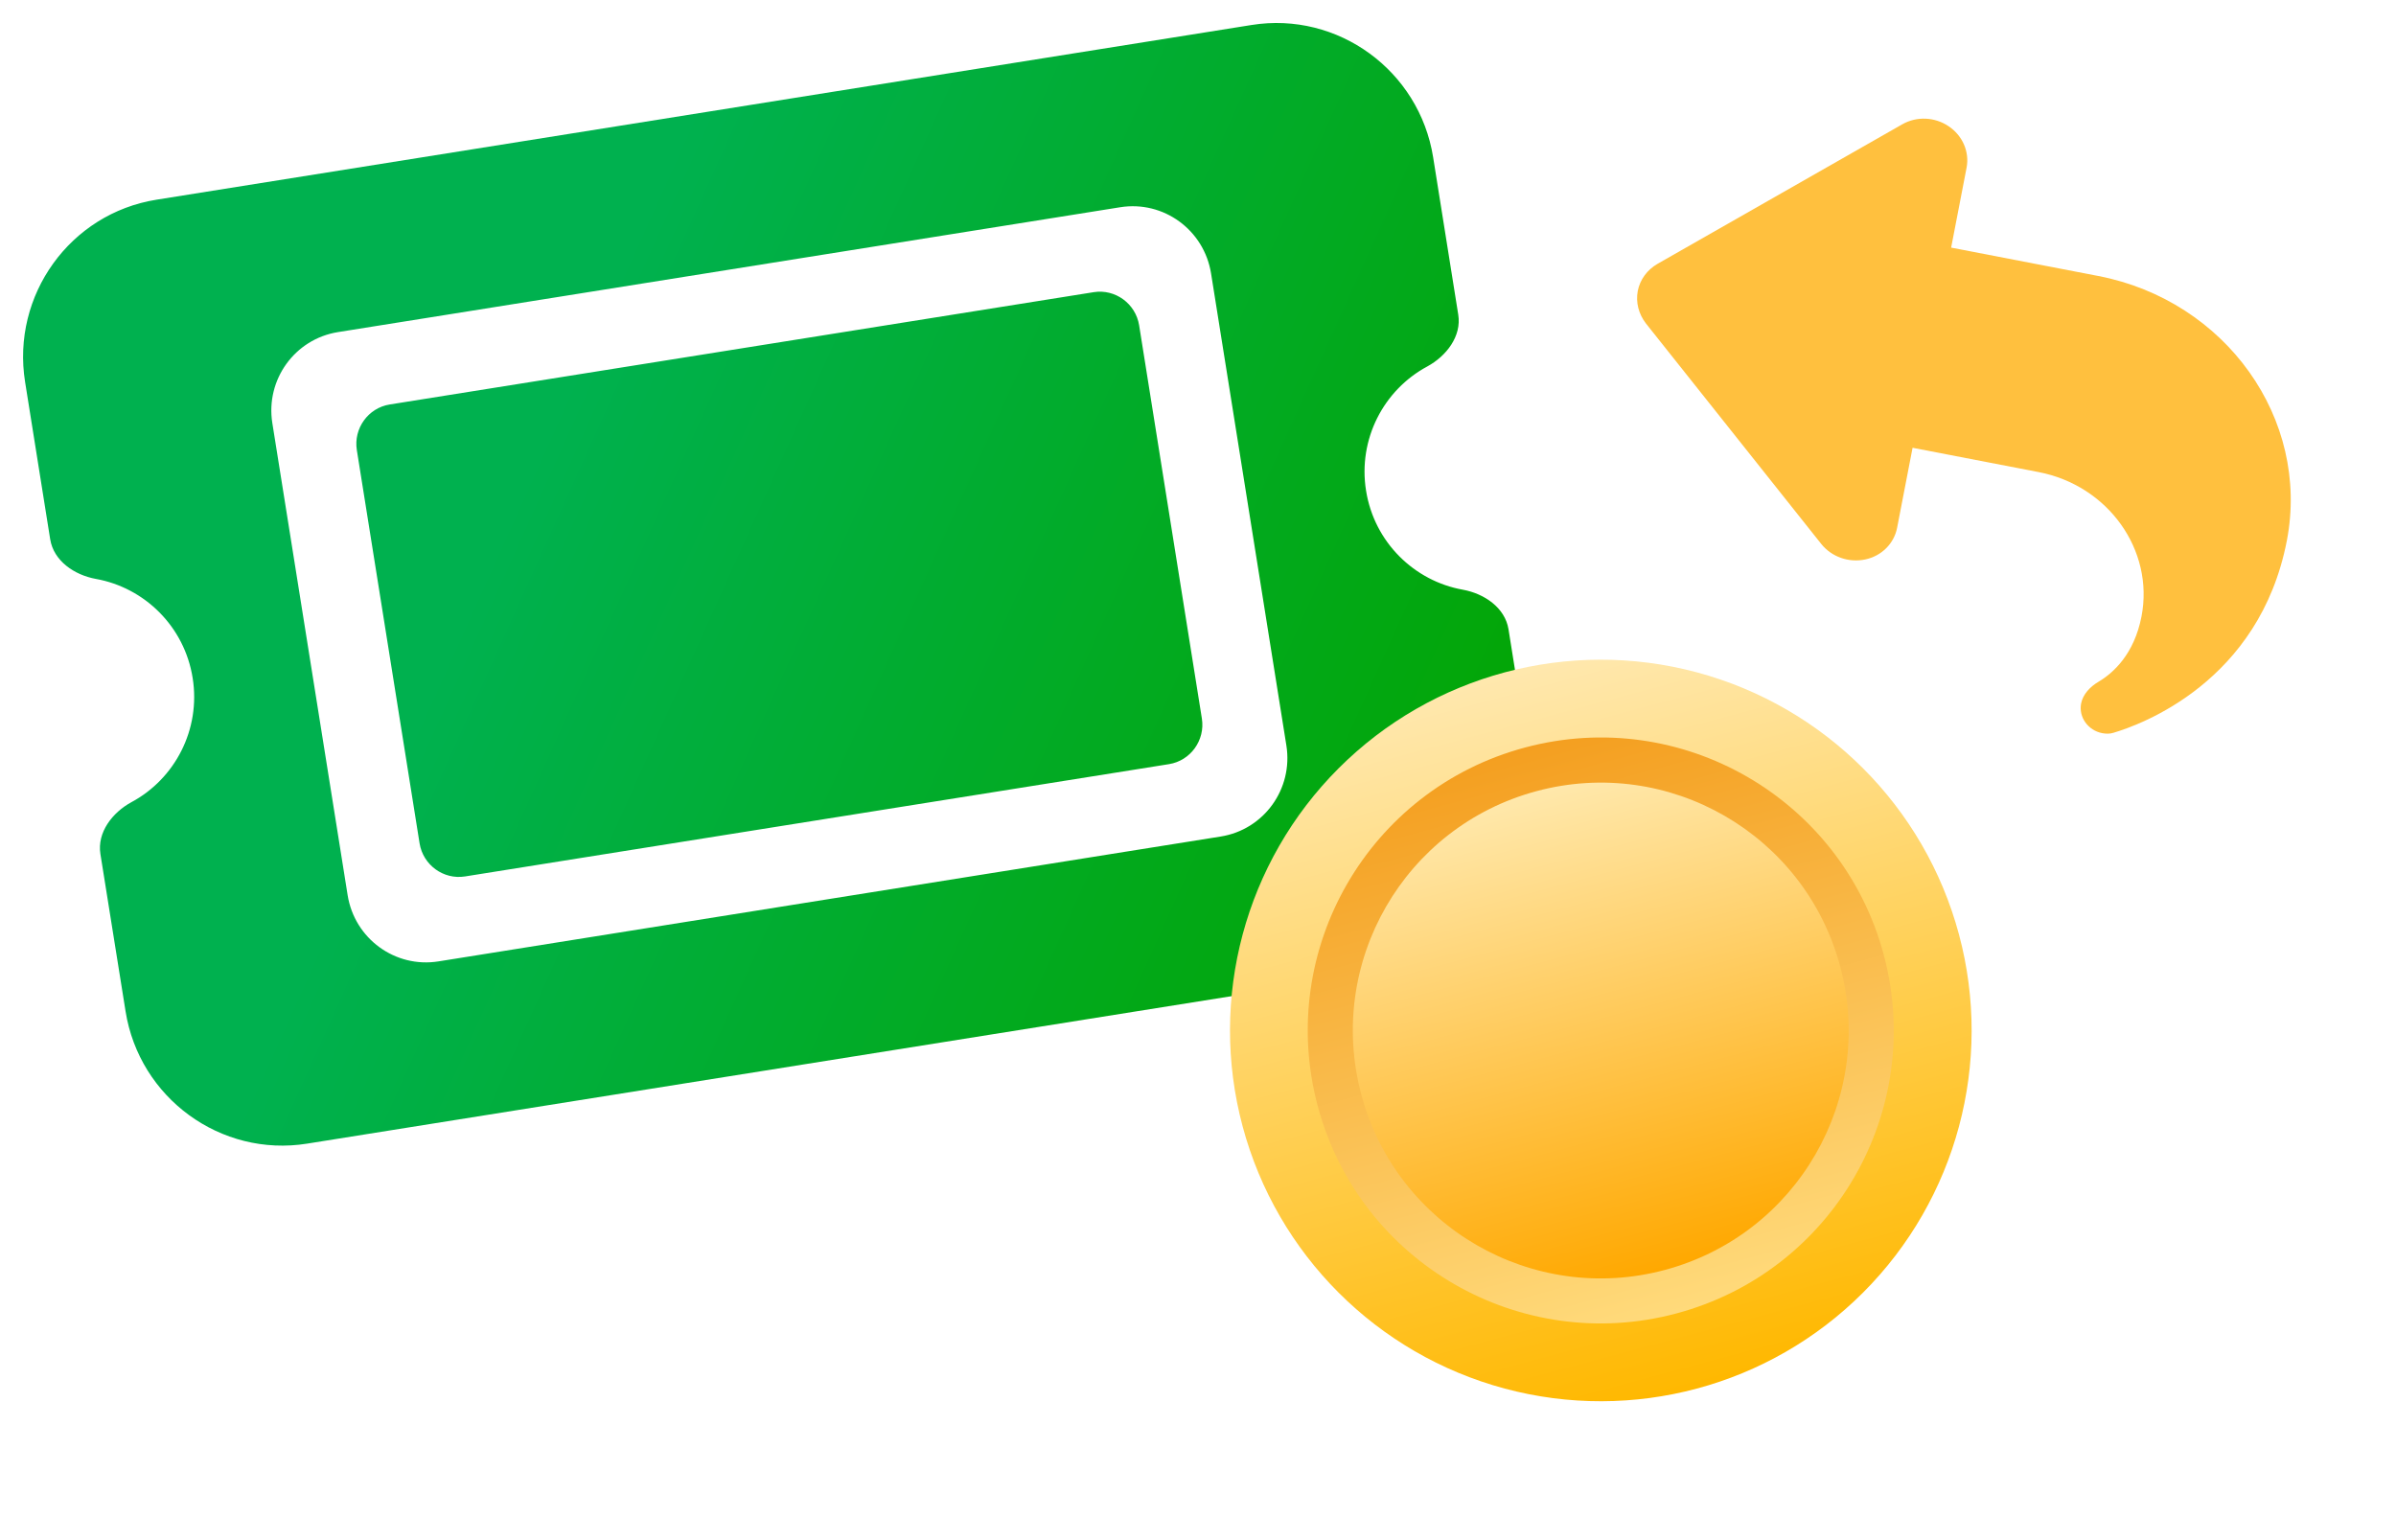 <svg width="42" height="27" viewBox="0 0 42 27" fill="none" xmlns="http://www.w3.org/2000/svg">
<path d="M2.742 3.501C1.23 3.742 0.197 5.176 0.44 6.697L0.88 9.455C0.941 9.834 1.305 10.081 1.681 10.149C2.531 10.301 3.233 10.98 3.377 11.885C3.522 12.79 3.066 13.653 2.305 14.062C1.97 14.244 1.7 14.592 1.76 14.971L2.201 17.729C2.443 19.25 3.871 20.291 5.383 20.049L24.581 16.986C26.093 16.744 27.126 15.312 26.883 13.79L26.443 11.032C26.382 10.653 26.018 10.406 25.642 10.338C24.792 10.186 24.09 9.507 23.946 8.602C23.801 7.697 24.257 6.834 25.018 6.425C25.353 6.243 25.623 5.895 25.562 5.516L25.122 2.758C24.88 1.237 23.452 0.196 21.94 0.438L2.742 3.501ZM6.255 7.89L7.355 14.785C7.416 15.164 7.774 15.425 8.151 15.365L20.492 13.396C20.869 13.336 21.128 12.976 21.068 12.597L19.968 5.702C19.907 5.323 19.549 5.062 19.172 5.122L6.831 7.091C6.454 7.151 6.195 7.511 6.255 7.89ZM4.774 7.419C4.652 6.657 5.167 5.943 5.925 5.822L19.637 3.633C20.396 3.512 21.107 4.031 21.229 4.794L22.549 13.068C22.671 13.83 22.156 14.544 21.398 14.665L7.686 16.854C6.927 16.975 6.216 16.456 6.094 15.694L4.774 7.419Z" fill="url(#paint0_linear_233_29043)"/>
<circle cx="28.061" cy="18.065" r="6.5" transform="rotate(-15 28.061 18.065)" fill="url(#paint1_linear_233_29043)"/>
<circle cx="28.06" cy="18.065" r="5.135" transform="rotate(-15 28.06 18.065)" fill="url(#paint2_linear_233_29043)"/>
<circle cx="28.06" cy="18.066" r="4.345" transform="rotate(-15 28.06 18.066)" fill="url(#paint3_linear_233_29043)"/>
<path d="M34.159 2.214C34.402 2.377 34.526 2.662 34.473 2.938L34.202 4.341L36.78 4.838C39.017 5.269 40.497 7.346 40.087 9.476C39.608 11.959 37.519 12.707 37.045 12.847C36.982 12.867 36.915 12.865 36.851 12.853C36.6 12.805 36.435 12.57 36.48 12.334C36.512 12.169 36.64 12.037 36.788 11.95C37.042 11.799 37.411 11.47 37.539 10.806C37.763 9.644 36.955 8.511 35.735 8.276L33.526 7.85L33.255 9.252C33.202 9.528 32.983 9.748 32.695 9.808C32.406 9.868 32.107 9.763 31.926 9.537L28.852 5.671C28.724 5.505 28.671 5.3 28.709 5.1C28.748 4.901 28.874 4.73 29.054 4.626L33.344 2.18C33.597 2.035 33.916 2.049 34.159 2.214Z" fill="#FFC03E"/>
<defs>
<linearGradient id="paint0_linear_233_29043" x1="9.06" y1="8.742" x2="34.56" y2="20.242" gradientUnits="userSpaceOnUse">
<stop stop-color="#00B14F"/>
<stop offset="0.677" stop-color="#03A500"/>
</linearGradient>
<linearGradient id="paint1_linear_233_29043" x1="28.061" y1="11.565" x2="28.061" y2="24.565" gradientUnits="userSpaceOnUse">
<stop stop-color="#FFE8AE"/>
<stop offset="1" stop-color="#FFB800"/>
</linearGradient>
<linearGradient id="paint2_linear_233_29043" x1="28.06" y1="12.93" x2="28.06" y2="23.201" gradientUnits="userSpaceOnUse">
<stop stop-color="#F49F20"/>
<stop offset="1" stop-color="#FFDA7B"/>
</linearGradient>
<linearGradient id="paint3_linear_233_29043" x1="28.06" y1="13.72" x2="28.06" y2="22.411" gradientUnits="userSpaceOnUse">
<stop stop-color="#FFE8AB"/>
<stop offset="1" stop-color="#FFA800"/>
</linearGradient>
</defs>
</svg>
